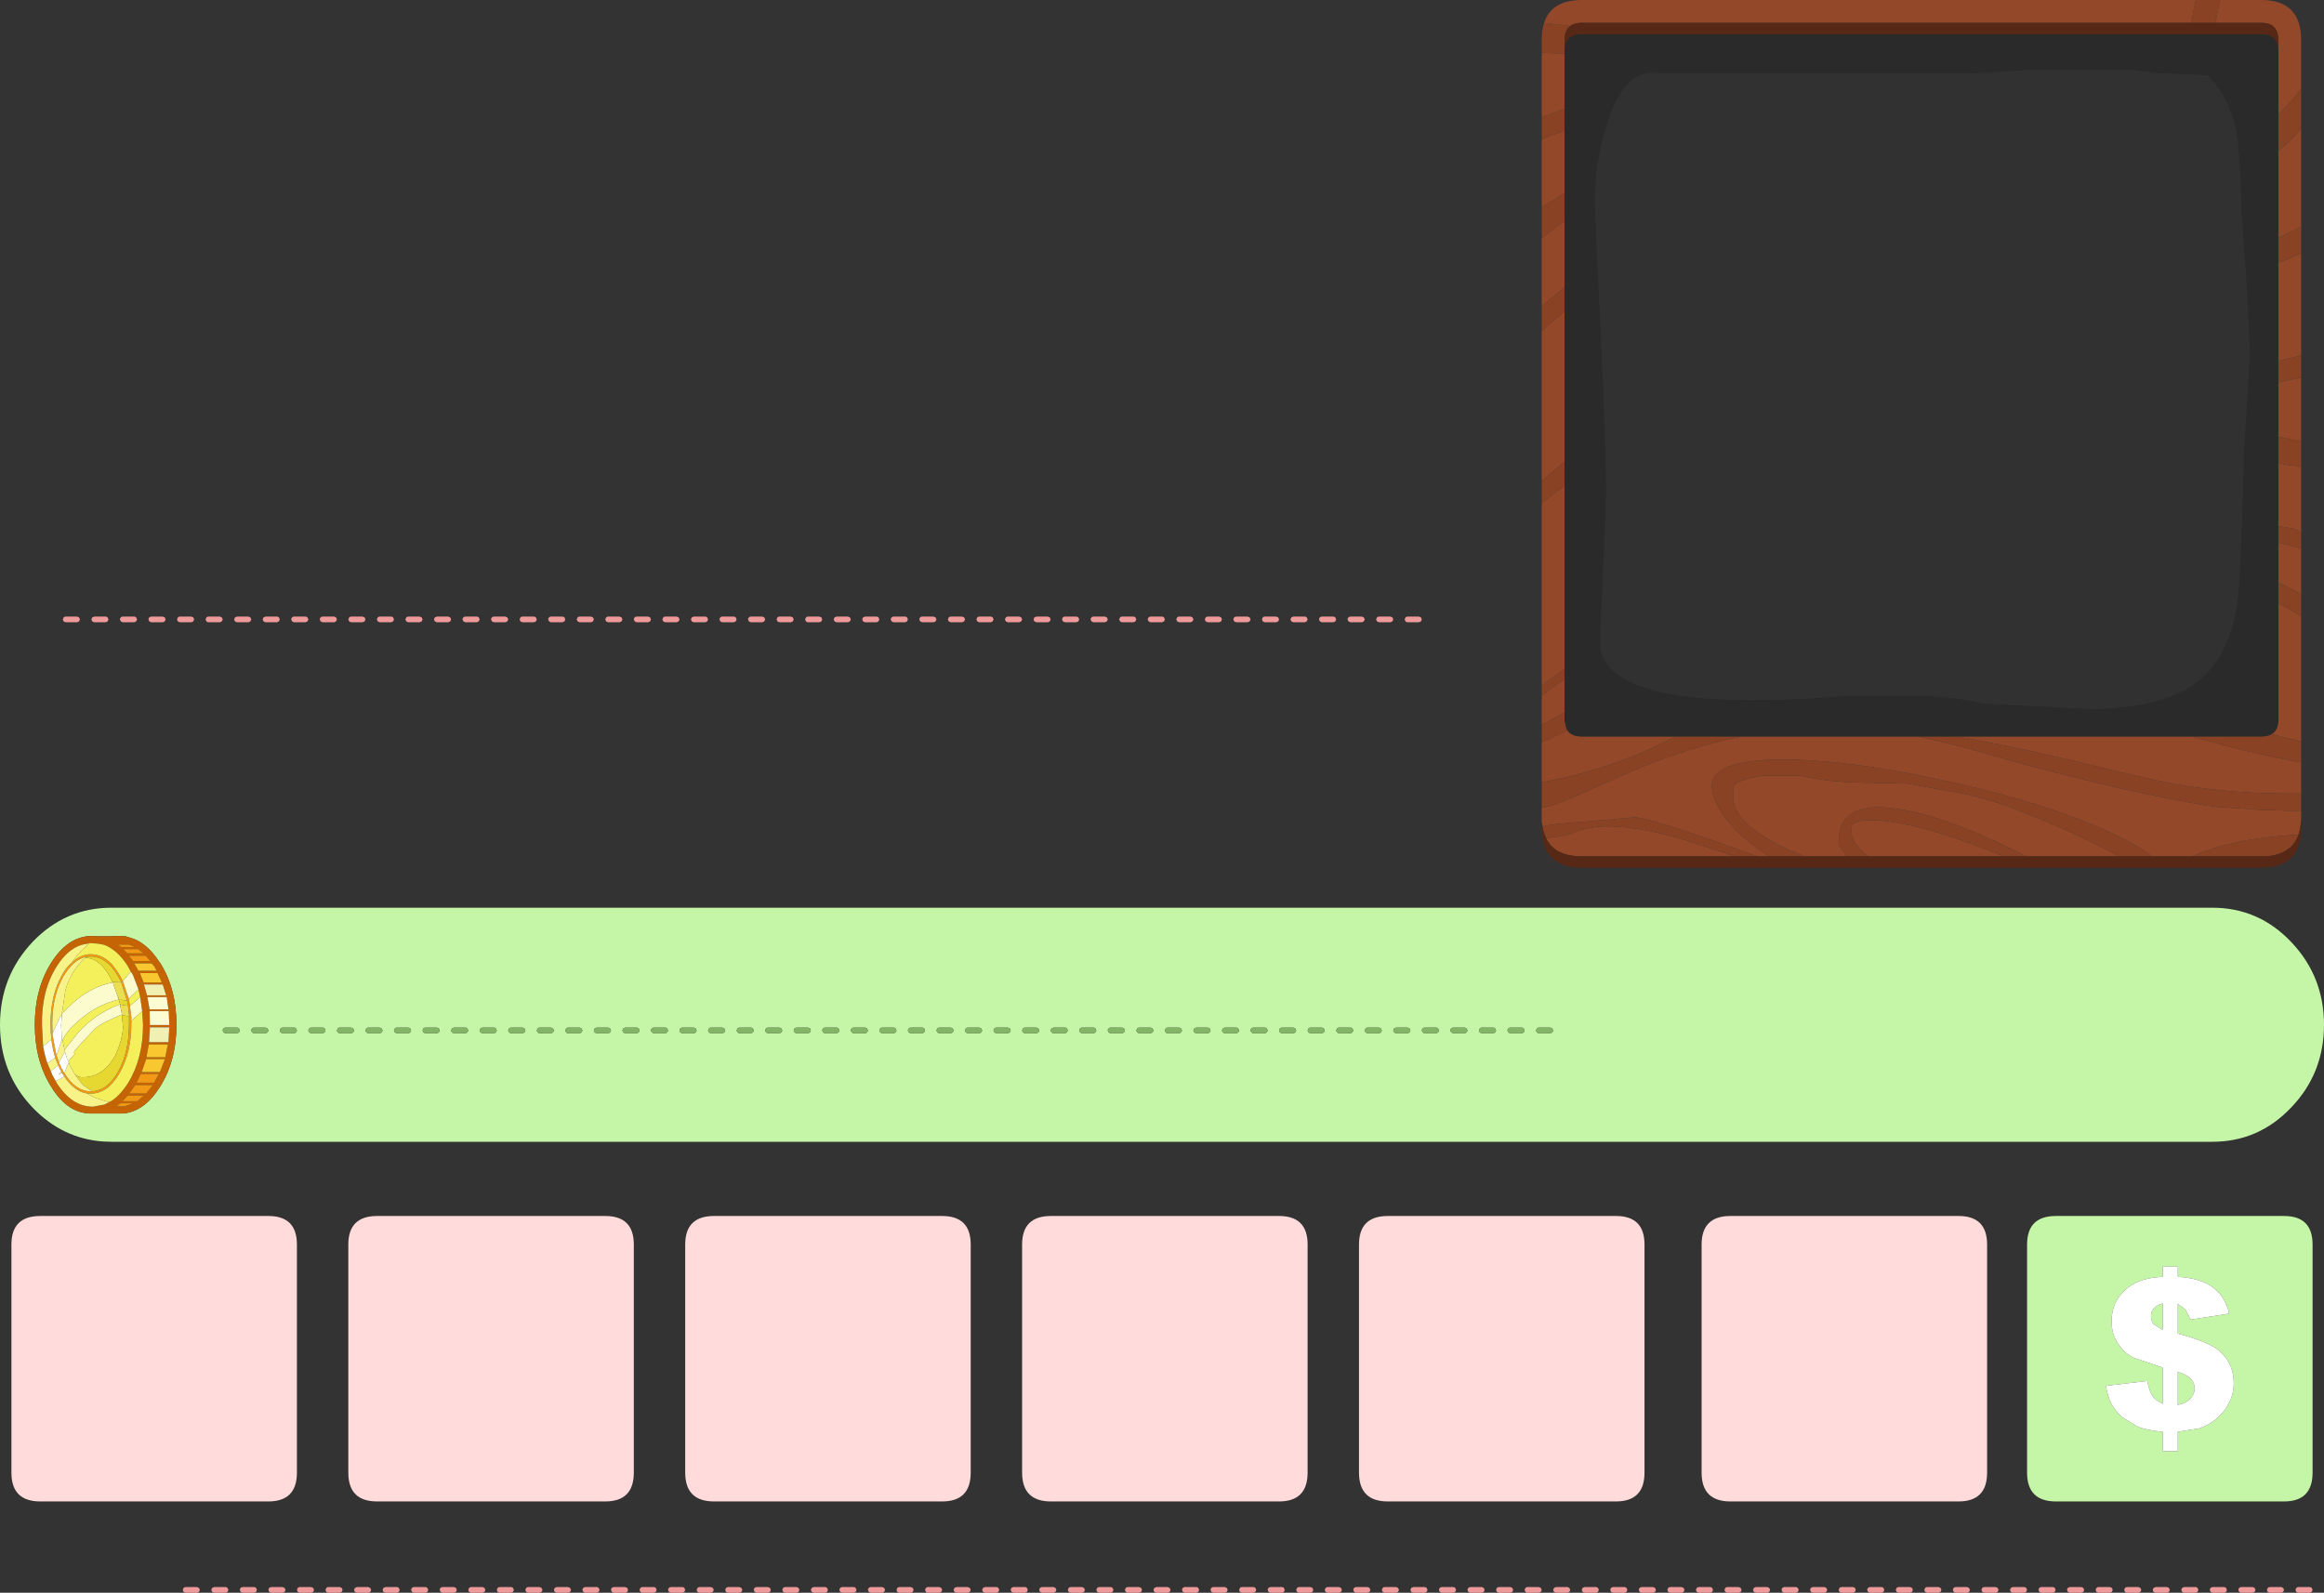 <?xml version="1.0" encoding="UTF-8" standalone="no"?>
<svg xmlns:ffdec="https://www.free-decompiler.com/flash" xmlns:xlink="http://www.w3.org/1999/xlink" ffdec:objectType="shape" height="279.0px" width="407.0px" xmlns="http://www.w3.org/2000/svg">
  <rect width="100%" height="100%" fill="#333333" stroke="none"/>
  <g transform="matrix(1.0, 0.0, 0.0, 1.0, -10.0, -35.15)">
    <path d="M29.5 194.15 L397.45 194.15 Q405.55 194.15 411.25 200.15 417.0 206.2 417.0 214.65 417.0 223.15 411.25 229.15 405.55 235.15 397.45 235.15 L29.5 235.15 28.05 235.1 Q20.95 234.6 15.7 229.15 10.0 223.15 10.0 214.65 10.0 206.2 15.7 200.15 21.45 194.15 29.5 194.15 M370.05 248.15 L410.0 248.15 Q415.0 248.15 415.0 253.15 L415.0 293.1 Q415.0 298.15 410.0 298.15 L370.05 298.15 Q365.0 298.15 365.0 293.1 L365.0 253.15 Q365.0 248.15 370.05 248.15 M391.4 281.25 L391.4 275.45 Q393.15 276.05 393.75 276.75 394.35 277.5 394.35 278.35 394.35 279.3 393.65 280.1 392.95 280.9 391.4 281.25 M388.75 263.45 L388.75 268.1 387.15 267.1 Q386.7 266.5 386.7 265.7 386.7 264.95 387.15 264.4 387.6 263.8 388.75 263.45 M400.4 265.25 Q399.75 262.35 397.6 260.7 395.45 259.05 391.4 258.8 L391.4 257.0 388.75 257.0 388.75 258.8 Q384.3 259.0 382.1 261.2 379.8 263.35 379.8 266.55 379.8 268.9 380.95 270.55 382.05 272.2 383.6 272.95 L388.75 274.7 388.75 281.05 Q387.5 280.45 386.95 279.65 386.4 278.85 386.05 277.05 L378.8 277.9 Q379.1 279.7 379.75 281.0 380.4 282.25 381.6 283.35 L384.45 285.1 Q386.1 285.7 388.75 285.95 L388.75 289.35 391.4 289.35 391.4 285.95 395.15 285.35 Q396.7 284.85 398.05 283.75 399.45 282.65 400.3 281.0 401.2 279.4 401.2 277.4 401.2 274.05 398.75 271.85 396.9 270.2 391.4 268.75 L391.4 263.55 392.75 264.55 393.65 266.3 400.4 265.25 M146.5 215.15 L144.5 215.15 Q144.3 215.15 144.15 215.3 L144.0 215.65 144.15 216.0 144.5 216.15 146.5 216.15 146.85 216.0 147.0 215.65 146.85 215.3 146.5 215.15 M151.5 215.15 L149.5 215.15 149.15 215.3 149.0 215.65 149.15 216.0 149.5 216.15 151.5 216.15 151.85 216.0 152.0 215.65 151.85 215.3 151.5 215.15 M141.5 215.15 L139.5 215.15 Q139.3 215.15 139.15 215.3 L139.0 215.65 139.15 216.0 139.5 216.15 141.5 216.15 141.85 216.0 142.0 215.65 141.85 215.3 Q141.7 215.15 141.5 215.15 M161.5 215.15 L159.5 215.15 Q159.3 215.15 159.15 215.3 159.0 215.45 159.0 215.65 L159.15 216.0 159.5 216.15 161.5 216.15 161.85 216.0 162.0 215.65 161.85 215.3 161.5 215.15 M156.5 215.15 L154.5 215.15 Q154.3 215.15 154.15 215.3 154.0 215.45 154.0 215.65 L154.15 216.0 154.5 216.15 156.5 216.15 156.85 216.0 157.0 215.65 156.85 215.3 Q156.7 215.15 156.5 215.15 M131.5 215.15 L129.5 215.15 Q129.3 215.15 129.15 215.3 129.0 215.45 129.0 215.65 L129.15 216.0 129.5 216.15 131.5 216.15 131.85 216.0 132.0 215.65 131.85 215.3 131.5 215.15 M126.5 215.15 L124.5 215.15 Q124.3 215.15 124.15 215.3 124.0 215.45 124.0 215.65 L124.15 216.0 124.5 216.15 126.5 216.15 126.85 216.0 127.0 215.65 126.85 215.3 Q126.7 215.15 126.5 215.15 M121.5 215.15 L119.5 215.15 119.15 215.3 119.0 215.65 119.15 216.0 119.5 216.15 121.5 216.15 121.85 216.0 122.0 215.65 121.85 215.3 Q121.7 215.15 121.5 215.15 M136.5 215.15 L134.5 215.15 Q134.3 215.15 134.15 215.3 L134.0 215.65 134.15 216.0 134.5 216.15 136.5 216.15 136.85 216.0 137.0 215.65 136.85 215.3 136.5 215.15 M111.5 215.15 L109.5 215.15 Q109.3 215.15 109.15 215.3 L109.0 215.65 109.15 216.0 Q109.3 216.15 109.5 216.15 L111.5 216.15 111.85 216.0 112.0 215.65 111.85 215.3 111.5 215.15 M106.5 215.15 L104.5 215.15 Q104.3 215.15 104.15 215.3 L104.0 215.65 104.15 216.0 104.5 216.15 106.5 216.15 106.85 216.0 107.0 215.65 106.85 215.3 106.5 215.15 M101.5 215.15 L99.5 215.15 Q99.3 215.15 99.15 215.3 99.0 215.45 99.0 215.65 L99.15 216.0 99.5 216.15 101.5 216.15 101.85 216.0 102.0 215.65 101.85 215.3 101.5 215.15 M116.5 215.15 L114.5 215.15 114.15 215.3 114.0 215.65 114.15 216.0 114.5 216.15 116.5 216.15 116.85 216.0 117.0 215.65 116.85 215.3 116.5 215.15 M91.5 215.15 L89.5 215.15 89.15 215.3 89.0 215.65 89.15 216.0 89.5 216.15 91.5 216.15 91.85 216.0 92.0 215.65 91.85 215.3 Q91.7 215.15 91.5 215.15 M86.5 215.15 L84.5 215.15 Q84.3 215.15 84.15 215.3 L84.0 215.65 84.15 216.0 84.5 216.15 86.5 216.15 86.85 216.0 87.0 215.65 86.85 215.3 86.5 215.15 M81.5 215.15 L79.5 215.15 Q79.3 215.15 79.15 215.3 79.0 215.45 79.0 215.65 L79.15 216.0 79.5 216.15 81.5 216.15 81.85 216.0 82.0 215.65 81.85 215.3 81.5 215.15 M96.5 215.15 L94.5 215.15 Q94.3 215.15 94.15 215.3 94.0 215.45 94.0 215.65 L94.15 216.0 94.5 216.15 96.5 216.15 96.85 216.0 97.0 215.65 96.85 215.3 Q96.7 215.15 96.5 215.15 M71.5 215.15 L69.5 215.15 Q69.3 215.15 69.15 215.3 L69.0 215.65 69.15 216.0 69.5 216.15 71.5 216.15 71.85 216.0 72.0 215.65 71.85 215.3 71.5 215.15 M66.5 215.15 L64.5 215.15 Q64.3 215.15 64.15 215.3 64.0 215.45 64.0 215.65 L64.15 216.0 64.5 216.15 66.5 216.15 66.85 216.0 67.0 215.65 66.85 215.3 Q66.7 215.15 66.5 215.15 M61.5 215.15 L59.5 215.15 Q59.3 215.15 59.15 215.3 L59.0 215.65 59.15 216.0 59.5 216.15 61.5 216.15 61.85 216.0 62.0 215.65 61.85 215.3 Q61.7 215.15 61.5 215.15 M76.5 215.15 L74.5 215.15 Q74.3 215.15 74.15 215.3 L74.0 215.65 74.15 216.0 74.5 216.15 76.5 216.15 76.85 216.0 77.0 215.65 76.85 215.3 76.5 215.15 M51.5 215.15 L49.5 215.15 Q49.3 215.15 49.15 215.3 49.0 215.45 49.0 215.65 L49.15 216.0 49.5 216.15 51.5 216.15 51.85 216.0 52.0 215.65 51.85 215.3 Q51.7 215.15 51.5 215.15 M56.5 215.15 L54.5 215.15 Q54.3 215.15 54.15 215.3 54.0 215.45 54.0 215.65 L54.15 216.0 54.5 216.15 56.5 216.15 56.85 216.0 57.0 215.65 56.85 215.3 56.5 215.15 M38.0 203.8 Q35.6 200.0 32.4 199.3 L32.0 199.15 31.85 199.15 30.8 199.1 29.7 199.15 26.9 199.15 26.15 199.1 25.95 199.1 25.9 199.1 Q21.85 199.25 19.0 203.75 16.1 208.3 16.1 214.65 16.1 221.0 19.0 225.55 21.9 230.3 26.15 230.2 L30.95 230.2 31.55 230.2 Q35.3 229.85 38.0 225.55 40.9 221.0 40.9 214.65 40.9 208.3 38.0 203.75 L38.0 203.8 M271.5 215.15 L269.5 215.15 Q269.3 215.15 269.15 215.3 L269.0 215.65 269.15 216.0 269.5 216.15 271.5 216.15 271.85 216.0 272.0 215.65 271.85 215.3 Q271.7 215.15 271.5 215.15 M266.5 215.15 L264.5 215.15 Q264.3 215.15 264.15 215.3 264.0 215.45 264.0 215.65 L264.15 216.0 264.5 216.15 266.5 216.15 266.85 216.0 267.0 215.65 266.85 215.3 266.5 215.15 M281.5 215.15 L279.5 215.15 Q279.3 215.15 279.15 215.3 L279.0 215.65 279.15 216.0 279.5 216.15 281.5 216.15 281.85 216.0 282.0 215.65 281.85 215.3 281.5 215.15 M276.5 215.15 L274.5 215.15 Q274.3 215.15 274.15 215.3 274.0 215.45 274.0 215.65 L274.15 216.0 274.5 216.15 276.5 216.15 276.85 216.0 277.0 215.65 276.85 215.3 Q276.7 215.15 276.5 215.15 M251.5 215.15 L249.5 215.15 Q249.3 215.15 249.15 215.3 L249.0 215.65 249.15 216.0 249.5 216.15 251.5 216.15 251.85 216.0 252.0 215.65 251.85 215.3 251.5 215.15 M246.5 215.15 L244.5 215.15 Q244.3 215.15 244.15 215.3 L244.0 215.65 244.15 216.0 244.5 216.15 246.5 216.15 246.85 216.0 247.0 215.65 246.85 215.3 Q246.7 215.15 246.5 215.15 M261.5 215.15 L259.5 215.15 Q259.3 215.15 259.15 215.3 259.0 215.45 259.0 215.65 L259.15 216.0 259.5 216.15 261.5 216.15 261.85 216.0 262.0 215.65 261.85 215.3 Q261.7 215.15 261.5 215.15 M256.5 215.15 L254.5 215.15 254.15 215.3 254.0 215.65 254.15 216.0 254.5 216.15 256.5 216.15 256.85 216.0 257.0 215.65 256.85 215.3 256.5 215.15 M231.5 215.15 L229.5 215.15 Q229.3 215.15 229.15 215.3 229.0 215.45 229.0 215.65 L229.15 216.0 229.5 216.15 231.5 216.15 231.85 216.0 232.0 215.65 231.85 215.3 Q231.7 215.15 231.5 215.15 M226.5 215.15 L224.5 215.15 224.15 215.3 224.0 215.65 224.15 216.0 224.5 216.15 226.5 216.15 226.85 216.0 227.0 215.65 226.85 215.3 Q226.7 215.15 226.5 215.15 M241.5 215.15 L239.5 215.15 Q239.3 215.15 239.15 215.3 L239.0 215.65 239.15 216.0 239.5 216.15 241.5 216.15 241.85 216.0 242.0 215.65 241.85 215.3 241.5 215.15 M236.5 215.15 L234.5 215.15 Q234.3 215.15 234.15 215.3 234.0 215.45 234.0 215.65 L234.15 216.0 234.5 216.15 236.5 216.15 236.85 216.0 237.0 215.65 236.85 215.3 236.5 215.15 M211.5 215.15 L209.5 215.15 Q209.3 215.15 209.15 215.3 L209.0 215.65 209.15 216.0 209.5 216.15 211.5 216.15 211.85 216.0 212.0 215.65 211.85 215.3 211.5 215.15 M206.5 215.15 L204.5 215.15 Q204.3 215.15 204.15 215.3 204.0 215.45 204.0 215.65 L204.15 216.0 204.5 216.15 206.5 216.15 206.85 216.0 207.0 215.65 206.85 215.3 206.5 215.15 M221.5 215.15 L219.5 215.15 219.15 215.3 219.0 215.65 219.15 216.0 219.5 216.15 221.5 216.15 221.85 216.0 222.0 215.65 221.85 215.3 221.5 215.15 M216.5 215.15 L214.5 215.15 Q214.3 215.15 214.15 215.3 L214.0 215.65 214.15 216.0 Q214.3 216.15 214.5 216.15 L216.5 216.15 216.85 216.0 217.0 215.65 216.85 215.3 216.5 215.15 M191.5 215.15 L189.5 215.15 Q189.3 215.15 189.15 215.3 L189.0 215.65 189.15 216.0 189.5 216.15 191.5 216.15 191.85 216.0 192.0 215.65 191.85 215.3 191.5 215.15 M186.5 215.15 L184.5 215.15 Q184.3 215.15 184.15 215.3 184.0 215.45 184.0 215.65 L184.15 216.0 184.5 216.15 186.5 216.15 186.85 216.0 187.0 215.65 186.85 215.3 186.5 215.15 M201.5 215.15 L199.5 215.15 Q199.3 215.15 199.15 215.3 199.0 215.45 199.0 215.65 L199.15 216.0 199.5 216.15 201.5 216.15 201.85 216.0 202.0 215.65 201.85 215.3 Q201.7 215.15 201.5 215.15 M196.5 215.15 L194.5 215.15 194.15 215.3 194.0 215.65 194.15 216.0 194.5 216.15 196.5 216.15 196.85 216.0 197.0 215.65 196.85 215.3 Q196.7 215.15 196.5 215.15 M171.5 215.15 L169.5 215.15 Q169.3 215.15 169.15 215.3 169.0 215.45 169.0 215.65 L169.15 216.0 169.5 216.15 171.5 216.15 171.85 216.0 172.0 215.65 171.85 215.3 Q171.7 215.15 171.5 215.15 M166.5 215.15 L164.5 215.15 Q164.3 215.15 164.15 215.3 L164.0 215.65 164.15 216.0 164.5 216.15 166.5 216.15 166.85 216.0 167.0 215.65 166.85 215.3 Q166.7 215.15 166.5 215.15 M181.5 215.15 L179.5 215.15 Q179.3 215.15 179.15 215.3 L179.0 215.65 179.15 216.0 179.5 216.15 181.5 216.15 181.85 216.0 182.0 215.65 181.85 215.3 181.5 215.15 M176.5 215.15 L174.5 215.15 Q174.3 215.15 174.15 215.3 L174.0 215.65 174.15 216.0 174.5 216.15 176.5 216.15 176.85 216.0 177.0 215.65 176.85 215.3 176.5 215.15" fill="#c5f6a8" fill-rule="evenodd" stroke="none"/>
    <path d="M409.5 313.15 L409.85 313.3 410.0 313.65 409.85 314.0 409.5 314.15 407.5 314.15 407.15 314.0 407.0 313.65 407.15 313.3 Q407.3 313.15 407.5 313.15 L409.5 313.15 M414.5 313.15 Q414.7 313.15 414.85 313.3 L415.0 313.65 414.85 314.0 414.5 314.15 412.5 314.15 412.15 314.0 412.0 313.65 412.15 313.3 Q412.3 313.15 412.5 313.15 L414.5 313.15 M339.5 313.15 Q339.7 313.15 339.85 313.3 L340.0 313.65 339.85 314.0 339.5 314.15 337.5 314.15 337.15 314.0 337.0 313.65 Q337.0 313.45 337.15 313.3 337.3 313.15 337.5 313.15 L339.5 313.15 M324.5 313.15 Q324.7 313.15 324.85 313.3 L325.0 313.65 324.85 314.0 324.5 314.15 322.5 314.15 322.15 314.0 322.0 313.65 Q322.0 313.45 322.15 313.3 322.3 313.15 322.5 313.15 L324.5 313.15 M334.5 313.15 Q334.7 313.15 334.85 313.3 L335.0 313.65 334.85 314.0 334.5 314.15 332.5 314.15 332.15 314.0 332.0 313.65 332.15 313.3 Q332.3 313.15 332.5 313.15 L334.5 313.15 M329.5 313.15 L329.85 313.3 330.0 313.65 329.85 314.0 329.5 314.15 327.5 314.15 327.15 314.0 327.0 313.65 Q327.0 313.45 327.15 313.3 327.3 313.15 327.5 313.15 L329.5 313.15 M359.5 313.15 L359.85 313.3 360.0 313.65 359.85 314.0 359.5 314.15 357.5 314.15 357.15 314.0 357.0 313.65 357.15 313.3 Q357.3 313.15 357.5 313.15 L359.5 313.15 M344.5 313.15 L344.85 313.3 345.0 313.65 344.85 314.0 344.5 314.15 342.5 314.15 342.15 314.0 342.0 313.65 342.15 313.3 Q342.3 313.15 342.5 313.15 L344.5 313.15 M354.5 313.15 L354.85 313.3 355.0 313.65 354.85 314.0 354.5 314.15 352.5 314.15 352.15 314.0 352.0 313.65 Q352.0 313.45 352.15 313.3 352.3 313.15 352.5 313.15 L354.5 313.15 M349.5 313.15 L349.85 313.3 350.0 313.65 349.85 314.0 349.5 314.15 347.5 314.15 347.15 314.0 347.0 313.65 347.15 313.3 Q347.3 313.15 347.5 313.15 L349.5 313.15 M379.5 313.15 L379.85 313.3 380.0 313.65 379.85 314.0 379.5 314.15 377.5 314.15 377.15 314.0 377.0 313.65 377.15 313.3 Q377.3 313.15 377.5 313.15 L379.5 313.15 M364.5 313.15 Q364.7 313.15 364.85 313.3 L365.0 313.65 364.85 314.0 364.5 314.15 362.5 314.15 362.15 314.0 362.0 313.65 362.15 313.3 362.5 313.15 364.5 313.15 M374.5 313.15 L374.85 313.3 375.0 313.65 374.85 314.0 374.5 314.15 372.5 314.15 372.15 314.0 372.0 313.65 Q372.0 313.45 372.15 313.3 372.3 313.15 372.5 313.15 L374.5 313.15 M369.5 313.15 Q369.7 313.15 369.85 313.3 L370.0 313.65 369.85 314.0 369.5 314.15 367.5 314.15 367.15 314.0 367.0 313.65 Q367.0 313.45 367.15 313.3 367.3 313.15 367.5 313.15 L369.5 313.15 M399.5 313.15 Q399.7 313.15 399.85 313.3 L400.0 313.65 399.85 314.0 399.5 314.15 397.5 314.15 397.15 314.0 397.0 313.65 Q397.0 313.45 397.15 313.3 397.3 313.15 397.5 313.15 L399.5 313.15 M404.5 313.15 L404.85 313.3 405.0 313.65 404.85 314.0 404.5 314.15 402.5 314.15 402.15 314.0 402.0 313.65 Q402.0 313.45 402.15 313.3 402.3 313.15 402.5 313.15 L404.5 313.15 M384.5 313.15 L384.85 313.3 385.0 313.65 384.85 314.0 384.5 314.15 382.5 314.15 Q382.3 314.15 382.15 314.0 L382.0 313.65 382.15 313.3 Q382.3 313.15 382.5 313.15 L384.5 313.15 M394.5 313.15 Q394.7 313.15 394.85 313.3 L395.0 313.65 394.85 314.0 394.5 314.15 392.5 314.15 392.15 314.0 392.0 313.65 392.15 313.3 392.5 313.15 394.5 313.15 M389.5 313.15 L389.85 313.3 390.0 313.65 389.85 314.0 389.5 314.15 387.5 314.15 387.15 314.0 387.0 313.65 387.15 313.3 387.5 313.15 389.5 313.15 M198.5 143.15 Q198.7 143.15 198.85 143.3 L199.0 143.65 198.85 144.0 198.5 144.15 196.5 144.15 196.15 144.0 196.0 143.65 Q196.0 143.45 196.15 143.3 196.3 143.15 196.5 143.15 L198.5 143.15 M193.5 143.15 L193.85 143.3 194.0 143.65 193.85 144.0 193.5 144.15 191.5 144.15 191.15 144.0 191.0 143.65 191.15 143.3 191.5 143.15 193.5 143.15 M188.5 143.15 L188.85 143.3 189.0 143.65 188.85 144.0 188.5 144.15 186.5 144.15 186.15 144.0 186.0 143.65 186.15 143.3 Q186.3 143.15 186.5 143.15 L188.5 143.15 M183.5 143.15 Q183.7 143.15 183.85 143.3 L184.0 143.65 183.85 144.0 183.5 144.15 181.5 144.15 181.15 144.0 181.0 143.65 181.15 143.3 Q181.3 143.15 181.5 143.15 L183.5 143.15 M178.5 143.15 L178.85 143.3 179.0 143.65 178.85 144.0 178.5 144.15 176.5 144.15 176.15 144.0 176.0 143.65 176.15 143.3 Q176.3 143.15 176.5 143.15 L178.5 143.15 M173.5 143.15 L173.85 143.3 174.0 143.65 173.85 144.0 173.5 144.15 171.5 144.15 171.15 144.0 171.0 143.65 Q171.0 143.45 171.15 143.3 171.3 143.15 171.5 143.15 L173.5 143.15 M163.5 143.15 Q163.7 143.15 163.85 143.3 L164.0 143.65 163.85 144.0 163.5 144.15 161.5 144.15 161.15 144.0 161.0 143.65 161.15 143.3 161.5 143.15 163.5 143.15 M168.5 143.15 Q168.7 143.15 168.85 143.3 L169.0 143.65 168.85 144.0 168.5 144.15 166.5 144.15 166.15 144.0 166.0 143.65 Q166.0 143.45 166.15 143.3 166.3 143.15 166.5 143.15 L168.5 143.15 M243.5 143.15 Q243.7 143.15 243.85 143.3 L244.0 143.65 243.85 144.0 243.5 144.15 241.5 144.15 241.15 144.0 241.0 143.65 Q241.0 143.45 241.15 143.3 241.3 143.15 241.5 143.15 L243.5 143.15 M238.5 143.15 Q238.7 143.15 238.85 143.3 L239.0 143.65 238.85 144.0 238.5 144.15 236.5 144.15 236.15 144.0 236.0 143.65 236.15 143.3 236.5 143.15 238.5 143.15 M233.5 143.15 L233.85 143.3 234.0 143.65 233.85 144.0 233.5 144.15 231.5 144.15 231.15 144.0 231.0 143.65 231.15 143.3 Q231.3 143.15 231.5 143.15 L233.5 143.15 M228.5 143.15 L228.85 143.3 229.0 143.65 228.85 144.0 228.5 144.15 226.5 144.15 226.15 144.0 226.0 143.65 Q226.0 143.45 226.15 143.3 226.3 143.15 226.5 143.15 L228.5 143.15 M223.5 143.15 L223.85 143.3 224.0 143.65 223.85 144.0 223.5 144.15 221.5 144.15 221.15 144.0 221.0 143.65 221.15 143.3 Q221.3 143.15 221.5 143.15 L223.5 143.15 M218.5 143.15 L218.85 143.3 219.0 143.65 218.85 144.0 218.5 144.15 216.5 144.15 216.15 144.0 216.0 143.65 216.15 143.3 Q216.3 143.15 216.5 143.15 L218.5 143.15 M213.5 143.15 Q213.7 143.15 213.85 143.3 L214.0 143.65 213.85 144.0 213.5 144.15 211.5 144.15 211.15 144.0 211.0 143.65 Q211.0 143.45 211.15 143.3 211.3 143.15 211.5 143.15 L213.5 143.15 M203.5 143.15 L203.85 143.3 204.0 143.65 203.85 144.0 203.5 144.15 201.5 144.15 201.15 144.0 201.0 143.65 Q201.0 143.45 201.15 143.3 201.3 143.15 201.5 143.15 L203.5 143.15 M208.5 143.15 Q208.7 143.15 208.85 143.3 L209.0 143.65 208.85 144.0 208.5 144.15 206.5 144.15 206.15 144.0 206.0 143.65 206.15 143.3 Q206.3 143.15 206.5 143.15 L208.5 143.15 M258.5 143.15 L258.85 143.3 259.0 143.65 258.85 144.0 258.5 144.15 256.5 144.15 Q256.3 144.15 256.15 144.0 L256.0 143.65 256.15 143.3 Q256.3 143.15 256.5 143.15 L258.5 143.15 M253.5 143.15 L253.85 143.3 254.0 143.65 253.85 144.0 253.5 144.15 251.5 144.15 251.15 144.0 251.0 143.65 251.15 143.3 Q251.3 143.15 251.5 143.15 L253.5 143.15 M248.5 143.15 L248.85 143.3 249.0 143.65 248.85 144.0 248.5 144.15 246.5 144.15 246.15 144.0 246.0 143.65 Q246.0 143.45 246.15 143.3 246.3 143.15 246.5 143.15 L248.5 143.15 M118.5 143.15 L118.85 143.3 119.0 143.65 118.85 144.0 118.5 144.15 116.5 144.15 116.15 144.0 116.0 143.65 116.15 143.3 Q116.3 143.15 116.5 143.15 L118.5 143.15 M113.5 143.15 L113.85 143.3 114.0 143.65 113.85 144.0 113.5 144.15 111.5 144.15 111.15 144.0 111.0 143.65 111.15 143.3 Q111.3 143.15 111.5 143.15 L113.5 143.15 M108.5 143.15 Q108.7 143.15 108.85 143.3 L109.0 143.65 108.85 144.0 108.5 144.15 106.5 144.15 106.15 144.0 106.0 143.65 Q106.0 143.45 106.15 143.3 106.3 143.15 106.5 143.15 L108.5 143.15 M103.5 143.15 Q103.7 143.15 103.85 143.3 L104.0 143.65 103.85 144.0 103.5 144.15 101.5 144.15 101.15 144.0 101.0 143.65 101.15 143.3 Q101.3 143.15 101.5 143.15 L103.5 143.15 M93.5 143.15 Q93.7 143.15 93.85 143.3 L94.0 143.65 93.85 144.0 93.5 144.15 91.5 144.15 91.15 144.0 91.0 143.65 Q91.0 143.45 91.15 143.3 91.3 143.15 91.5 143.15 L93.5 143.15 M98.5 143.15 L98.85 143.3 99.0 143.65 98.85 144.0 98.5 144.15 96.5 144.15 96.15 144.0 96.0 143.65 Q96.0 143.45 96.15 143.3 96.3 143.15 96.5 143.15 L98.5 143.15 M88.5 143.15 L88.85 143.3 89.0 143.65 88.85 144.0 88.5 144.15 86.5 144.15 86.15 144.0 86.0 143.65 86.15 143.3 86.5 143.15 88.5 143.15 M83.5 143.15 L83.85 143.3 84.0 143.65 83.85 144.0 83.5 144.15 81.5 144.15 81.15 144.0 81.0 143.65 81.15 143.3 Q81.3 143.15 81.5 143.15 L83.5 143.15 M158.5 143.15 L158.85 143.3 159.0 143.65 158.85 144.0 158.5 144.15 156.5 144.15 156.15 144.0 156.0 143.65 156.15 143.3 156.5 143.15 158.5 143.15 M153.5 143.15 L153.85 143.3 154.0 143.65 153.85 144.0 153.5 144.15 151.5 144.15 Q151.3 144.15 151.15 144.0 L151.0 143.65 151.15 143.3 Q151.3 143.15 151.5 143.15 L153.5 143.15 M148.5 143.15 L148.85 143.3 149.0 143.65 148.85 144.0 148.5 144.15 146.5 144.15 146.15 144.0 146.0 143.65 146.15 143.3 Q146.3 143.15 146.5 143.15 L148.5 143.15 M143.5 143.15 L143.85 143.3 144.0 143.65 143.85 144.0 143.5 144.15 141.5 144.15 141.15 144.0 141.0 143.65 Q141.0 143.45 141.15 143.3 141.3 143.15 141.5 143.15 L143.5 143.15 M138.5 143.15 Q138.7 143.15 138.85 143.3 L139.0 143.65 138.85 144.0 138.5 144.15 136.5 144.15 136.15 144.0 136.0 143.65 Q136.0 143.45 136.15 143.3 136.3 143.15 136.5 143.15 L138.5 143.15 M133.5 143.15 Q133.7 143.15 133.85 143.3 L134.0 143.65 133.85 144.0 133.5 144.15 131.5 144.15 131.15 144.0 131.0 143.65 131.15 143.3 131.5 143.15 133.5 143.15 M123.5 143.15 L123.85 143.3 124.0 143.65 123.85 144.0 123.5 144.15 121.5 144.15 121.15 144.0 121.0 143.65 Q121.0 143.45 121.15 143.3 121.3 143.15 121.5 143.15 L123.5 143.15 M128.5 143.15 L128.85 143.3 129.0 143.65 128.85 144.0 128.5 144.15 126.5 144.15 126.15 144.0 126.0 143.65 126.15 143.3 Q126.3 143.15 126.5 143.15 L128.5 143.15 M38.5 143.15 L38.85 143.3 39.0 143.65 38.85 144.0 38.5 144.15 36.5 144.15 36.15 144.0 36.0 143.65 Q36.0 143.45 36.15 143.3 36.3 143.15 36.5 143.15 L38.5 143.15 M33.5 143.15 Q33.7 143.15 33.85 143.3 L34.0 143.65 33.85 144.0 33.5 144.15 31.5 144.15 31.15 144.0 31.0 143.65 Q31.0 143.45 31.15 143.3 31.3 143.15 31.5 143.15 L33.5 143.15 M28.5 143.15 Q28.7 143.15 28.85 143.3 L29.0 143.65 28.85 144.0 28.5 144.15 26.5 144.15 26.15 144.0 26.0 143.65 26.15 143.3 26.5 143.15 28.5 143.15 M23.5 143.15 L23.85 143.3 24.0 143.65 23.85 144.0 23.5 144.15 21.5 144.15 21.15 144.0 21.0 143.65 21.15 143.3 Q21.3 143.15 21.5 143.15 L23.5 143.15 M78.5 143.15 Q78.7 143.15 78.85 143.3 L79.0 143.65 78.85 144.0 78.5 144.15 76.5 144.15 76.15 144.0 76.0 143.65 76.15 143.3 Q76.3 143.15 76.5 143.15 L78.5 143.15 M73.5 143.15 L73.85 143.3 74.0 143.65 73.85 144.0 73.5 144.15 71.5 144.15 71.15 144.0 71.0 143.65 71.15 143.3 Q71.3 143.15 71.5 143.15 L73.5 143.15 M68.5 143.15 L68.85 143.3 69.0 143.65 68.85 144.0 68.5 144.15 66.5 144.15 66.15 144.0 66.0 143.65 Q66.0 143.45 66.15 143.3 66.3 143.15 66.5 143.15 L68.5 143.15 M63.5 143.15 Q63.7 143.15 63.85 143.3 L64.0 143.65 63.85 144.0 63.5 144.15 61.5 144.15 61.15 144.0 61.0 143.65 Q61.0 143.45 61.15 143.3 61.3 143.15 61.5 143.15 L63.5 143.15 M58.5 143.15 Q58.7 143.15 58.85 143.3 L59.0 143.65 58.85 144.0 58.5 144.15 56.5 144.15 56.15 144.0 56.0 143.65 56.15 143.3 56.5 143.15 58.5 143.15 M53.5 143.15 L53.85 143.3 54.0 143.65 53.85 144.0 53.5 144.15 51.5 144.15 51.15 144.0 51.0 143.65 51.15 143.3 51.5 143.15 53.5 143.15 M48.5 143.15 L48.85 143.3 49.0 143.65 48.85 144.0 48.5 144.15 46.5 144.15 Q46.3 144.15 46.15 144.0 L46.0 143.65 46.15 143.3 Q46.3 143.15 46.5 143.15 L48.5 143.15 M43.5 143.15 L43.85 143.3 44.0 143.65 43.85 144.0 43.5 144.15 41.5 144.15 41.15 144.0 41.0 143.65 41.15 143.3 Q41.3 143.15 41.5 143.15 L43.5 143.15 M94.5 313.15 L94.85 313.3 95.0 313.65 94.85 314.0 94.5 314.15 92.5 314.15 92.15 314.0 92.0 313.65 92.15 313.3 Q92.3 313.15 92.5 313.15 L94.5 313.15 M99.5 313.15 Q99.7 313.15 99.85 313.3 L100.0 313.65 99.85 314.0 99.5 314.15 97.5 314.15 97.15 314.0 97.0 313.65 97.15 313.3 Q97.3 313.15 97.5 313.15 L99.5 313.15 M84.5 313.15 Q84.7 313.15 84.85 313.3 L85.0 313.65 84.85 314.0 84.5 314.15 82.5 314.15 82.15 314.0 82.0 313.65 Q82.0 313.45 82.15 313.3 82.3 313.15 82.5 313.15 L84.5 313.15 M89.5 313.15 L89.85 313.3 90.0 313.65 89.85 314.0 89.5 314.15 87.5 314.15 87.15 314.0 87.0 313.65 Q87.0 313.45 87.15 313.3 87.3 313.15 87.5 313.15 L89.5 313.15 M114.5 313.15 Q114.7 313.15 114.85 313.3 L115.0 313.65 114.85 314.0 114.5 314.15 112.5 314.15 112.15 314.0 112.0 313.65 Q112.0 313.45 112.15 313.3 112.3 313.15 112.5 313.15 L114.5 313.15 M119.5 313.15 L119.85 313.3 120.0 313.65 119.85 314.0 119.5 314.15 117.5 314.15 117.15 314.0 117.0 313.65 Q117.0 313.45 117.15 313.3 117.3 313.15 117.5 313.15 L119.5 313.15 M104.5 313.15 L104.85 313.3 105.0 313.65 104.85 314.0 104.5 314.15 102.5 314.15 102.15 314.0 102.0 313.65 102.15 313.3 Q102.3 313.15 102.5 313.15 L104.5 313.15 M109.5 313.15 L109.85 313.3 110.0 313.65 109.85 314.0 109.5 314.15 107.5 314.15 107.15 314.0 107.0 313.65 107.15 313.3 107.5 313.15 109.5 313.15 M134.5 313.15 L134.85 313.3 135.0 313.65 134.85 314.0 134.5 314.15 132.5 314.15 132.15 314.0 132.0 313.65 132.15 313.3 Q132.3 313.15 132.5 313.15 L134.5 313.15 M139.5 313.15 L139.85 313.3 140.0 313.65 139.85 314.0 139.5 314.15 137.5 314.15 137.15 314.0 137.0 313.65 137.15 313.3 Q137.3 313.15 137.5 313.15 L139.5 313.15 M124.5 313.15 Q124.7 313.15 124.85 313.3 L125.0 313.65 124.85 314.0 124.5 314.15 122.5 314.15 122.15 314.0 122.0 313.65 122.15 313.3 Q122.3 313.15 122.5 313.15 L124.5 313.15 M129.5 313.15 Q129.7 313.15 129.85 313.3 L130.0 313.65 129.85 314.0 129.5 314.15 127.5 314.15 127.15 314.0 127.0 313.65 Q127.0 313.45 127.15 313.3 127.3 313.15 127.5 313.15 L129.5 313.15 M154.5 313.15 Q154.7 313.15 154.85 313.3 L155.0 313.65 154.85 314.0 154.5 314.15 152.5 314.15 152.15 314.0 152.0 313.65 152.15 313.3 152.5 313.15 154.5 313.15 M159.5 313.15 Q159.7 313.15 159.85 313.3 L160.0 313.65 159.85 314.0 159.5 314.15 157.5 314.15 157.15 314.0 157.0 313.65 Q157.0 313.45 157.15 313.3 157.3 313.15 157.5 313.15 L159.5 313.15 M144.5 313.15 L144.85 313.3 145.0 313.65 144.85 314.0 144.5 314.15 142.5 314.15 142.15 314.0 142.0 313.65 Q142.0 313.45 142.15 313.3 142.3 313.15 142.5 313.15 L144.5 313.15 M149.5 313.15 L149.85 313.3 150.0 313.65 149.85 314.0 149.5 314.15 147.5 314.15 147.15 314.0 147.0 313.65 147.15 313.3 Q147.3 313.15 147.5 313.15 L149.5 313.15 M54.5 313.15 Q54.7 313.15 54.85 313.3 L55.0 313.65 54.85 314.0 54.5 314.15 52.5 314.15 52.15 314.0 52.0 313.65 Q52.0 313.45 52.15 313.3 52.3 313.15 52.5 313.15 L54.5 313.15 M59.5 313.15 L59.85 313.3 60.0 313.65 59.85 314.0 59.5 314.15 57.5 314.15 57.15 314.0 57.0 313.65 Q57.0 313.45 57.15 313.3 57.3 313.15 57.5 313.15 L59.5 313.15 M44.5 313.15 L44.85 313.3 45.0 313.65 44.85 314.0 44.5 314.15 42.5 314.15 42.15 314.0 42.0 313.65 42.15 313.3 Q42.3 313.15 42.5 313.15 L44.5 313.15 M49.5 313.15 Q49.7 313.15 49.85 313.3 L50.0 313.65 49.85 314.0 49.5 314.15 47.5 314.15 47.15 314.0 47.0 313.65 47.15 313.3 47.5 313.15 49.5 313.15 M74.5 313.15 L74.85 313.3 75.0 313.65 74.85 314.0 74.5 314.15 72.5 314.15 72.15 314.0 72.0 313.65 72.15 313.3 72.5 313.15 74.5 313.15 M79.5 313.15 Q79.7 313.15 79.85 313.3 L80.0 313.65 79.85 314.0 79.5 314.15 77.5 314.15 77.15 314.0 77.0 313.65 77.15 313.3 77.5 313.15 79.5 313.15 M64.5 313.15 L64.85 313.3 65.0 313.65 64.85 314.0 64.5 314.15 62.5 314.15 62.15 314.0 62.0 313.65 62.15 313.3 Q62.3 313.15 62.5 313.15 L64.5 313.15 M69.5 313.15 L69.85 313.3 70.0 313.65 69.85 314.0 69.5 314.15 67.5 314.15 Q67.3 314.15 67.15 314.0 L67.0 313.65 67.15 313.3 Q67.3 313.15 67.5 313.15 L69.5 313.15 M259.5 313.15 Q259.7 313.15 259.85 313.3 L260.0 313.65 259.85 314.0 259.5 314.15 257.5 314.15 257.15 314.0 257.0 313.65 257.15 313.3 257.5 313.15 259.5 313.15 M249.5 313.15 L249.85 313.3 250.0 313.65 249.85 314.0 249.5 314.15 247.5 314.15 247.15 314.0 247.0 313.65 Q247.0 313.45 247.15 313.3 247.3 313.15 247.5 313.15 L249.5 313.15 M254.5 313.15 L254.85 313.3 255.0 313.65 254.85 314.0 254.5 314.15 252.5 314.15 252.15 314.0 252.0 313.65 252.15 313.3 Q252.3 313.15 252.5 313.15 L254.5 313.15 M279.5 313.15 L279.85 313.3 280.0 313.65 279.85 314.0 279.5 314.15 277.5 314.15 Q277.3 314.15 277.15 314.0 L277.0 313.65 277.15 313.3 Q277.3 313.15 277.5 313.15 L279.5 313.15 M264.5 313.15 Q264.7 313.15 264.85 313.3 L265.0 313.65 264.85 314.0 264.5 314.15 262.5 314.15 262.15 314.0 262.0 313.65 Q262.0 313.45 262.15 313.3 262.3 313.15 262.5 313.15 L264.5 313.15 M274.5 313.15 L274.85 313.3 275.0 313.65 274.85 314.0 274.5 314.15 272.5 314.15 272.15 314.0 272.0 313.65 272.15 313.3 Q272.3 313.15 272.5 313.15 L274.5 313.15 M269.5 313.15 L269.85 313.3 270.0 313.65 269.85 314.0 269.5 314.15 267.5 314.15 267.15 314.0 267.0 313.65 Q267.0 313.45 267.15 313.3 267.3 313.15 267.5 313.15 L269.5 313.15 M299.5 313.15 L299.85 313.3 300.0 313.65 299.85 314.0 299.5 314.15 297.5 314.15 297.15 314.0 297.0 313.65 Q297.0 313.45 297.15 313.3 297.3 313.15 297.5 313.15 L299.5 313.15 M284.5 313.15 L284.85 313.3 285.0 313.65 284.85 314.0 284.5 314.15 282.5 314.15 282.15 314.0 282.0 313.65 282.15 313.3 282.5 313.15 284.5 313.15 M294.5 313.15 Q294.7 313.15 294.85 313.3 L295.0 313.65 294.85 314.0 294.5 314.15 292.5 314.15 292.15 314.0 292.0 313.65 Q292.0 313.45 292.15 313.3 292.3 313.15 292.5 313.15 L294.5 313.15 M289.5 313.15 Q289.7 313.15 289.85 313.3 L290.0 313.65 289.85 314.0 289.5 314.15 287.5 314.15 287.15 314.0 287.0 313.65 287.15 313.3 287.5 313.15 289.5 313.15 M319.5 313.15 L319.85 313.3 320.0 313.65 319.85 314.0 319.5 314.15 317.5 314.15 317.15 314.0 317.0 313.65 317.15 313.3 317.5 313.15 319.5 313.15 M304.5 313.15 L304.85 313.3 305.0 313.65 304.85 314.0 304.5 314.15 302.5 314.15 302.15 314.0 302.0 313.65 302.15 313.3 Q302.3 313.15 302.5 313.15 L304.5 313.15 M314.5 313.15 L314.85 313.3 315.0 313.65 314.85 314.0 314.5 314.15 312.5 314.15 312.15 314.0 312.0 313.65 312.15 313.3 Q312.3 313.15 312.5 313.15 L314.5 313.15 M309.5 313.15 Q309.7 313.15 309.85 313.3 L310.0 313.65 309.85 314.0 309.5 314.15 307.5 314.15 307.15 314.0 307.0 313.65 307.15 313.3 Q307.3 313.15 307.5 313.15 L309.5 313.15 M174.5 313.15 L174.85 313.3 175.0 313.65 174.85 314.0 174.5 314.15 172.5 314.15 Q172.3 314.15 172.15 314.0 L172.0 313.65 172.15 313.3 Q172.3 313.15 172.5 313.15 L174.5 313.15 M179.5 313.15 L179.85 313.3 180.0 313.65 179.85 314.0 179.5 314.15 177.5 314.15 177.15 314.0 177.0 313.65 177.15 313.3 177.5 313.15 179.5 313.15 M164.5 313.15 L164.85 313.3 165.0 313.65 164.85 314.0 164.5 314.15 162.5 314.15 162.15 314.0 162.0 313.65 Q162.0 313.45 162.15 313.3 162.3 313.15 162.5 313.15 L164.5 313.15 M169.5 313.15 L169.85 313.3 170.0 313.65 169.85 314.0 169.5 314.15 167.5 314.15 167.15 314.0 167.0 313.65 167.15 313.3 Q167.3 313.15 167.5 313.15 L169.5 313.15 M199.5 313.15 L199.85 313.3 200.0 313.65 199.85 314.0 199.5 314.15 197.5 314.15 197.15 314.0 197.0 313.65 197.15 313.3 Q197.3 313.15 197.5 313.15 L199.5 313.15 M184.5 313.15 Q184.7 313.15 184.85 313.3 L185.0 313.65 184.85 314.0 184.5 314.15 182.5 314.15 182.15 314.0 182.0 313.65 182.15 313.3 182.5 313.15 184.5 313.15 M189.5 313.15 Q189.7 313.15 189.85 313.3 L190.0 313.65 189.85 314.0 189.5 314.15 187.5 314.15 187.15 314.0 187.0 313.65 Q187.0 313.45 187.15 313.3 187.3 313.15 187.5 313.15 L189.5 313.15 M194.5 313.15 L194.85 313.3 195.0 313.65 194.85 314.0 194.5 314.15 192.5 314.15 192.15 314.0 192.0 313.65 Q192.0 313.45 192.15 313.3 192.3 313.15 192.5 313.15 L194.5 313.15 M219.5 313.15 Q219.7 313.15 219.85 313.3 L220.0 313.65 219.85 314.0 219.5 314.15 217.5 314.15 217.15 314.0 217.0 313.65 Q217.0 313.45 217.15 313.3 217.3 313.15 217.5 313.15 L219.5 313.15 M204.5 313.15 Q204.7 313.15 204.85 313.3 L205.0 313.65 204.85 314.0 204.5 314.15 202.5 314.15 202.15 314.0 202.0 313.65 202.15 313.3 Q202.3 313.15 202.5 313.15 L204.5 313.15 M214.5 313.15 L214.85 313.3 215.0 313.65 214.85 314.0 214.5 314.15 212.5 314.15 212.15 314.0 212.0 313.65 212.15 313.3 212.5 313.15 214.5 313.15 M209.5 313.15 L209.85 313.3 210.0 313.65 209.85 314.0 209.5 314.15 207.5 314.15 207.15 314.0 207.0 313.65 207.15 313.3 Q207.3 313.15 207.5 313.15 L209.5 313.15 M239.5 313.15 L239.85 313.3 240.0 313.65 239.85 314.0 239.5 314.15 237.5 314.15 237.15 314.0 237.0 313.65 237.15 313.3 Q237.3 313.15 237.5 313.15 L239.5 313.15 M244.5 313.15 L244.85 313.3 245.0 313.65 244.85 314.0 244.5 314.15 242.5 314.15 242.15 314.0 242.0 313.65 242.15 313.3 Q242.3 313.15 242.5 313.15 L244.5 313.15 M224.5 313.15 L224.85 313.3 225.0 313.65 224.85 314.0 224.5 314.15 222.5 314.15 222.15 314.0 222.0 313.65 Q222.0 313.45 222.15 313.3 222.3 313.15 222.5 313.15 L224.5 313.15 M229.5 313.15 Q229.7 313.15 229.85 313.3 L230.0 313.65 229.85 314.0 229.5 314.15 227.5 314.15 227.15 314.0 227.0 313.65 227.15 313.3 Q227.3 313.15 227.5 313.15 L229.5 313.15 M234.5 313.15 Q234.7 313.15 234.85 313.3 L235.0 313.65 234.85 314.0 234.5 314.15 232.5 314.15 232.15 314.0 232.0 313.65 Q232.0 313.45 232.15 313.3 232.3 313.15 232.5 313.15 L234.5 313.15" fill="#ef9a9a" fill-rule="evenodd" stroke="none"/>
    <path d="M96.5 215.15 Q96.7 215.15 96.85 215.3 L97.0 215.65 96.85 216.0 96.5 216.15 94.5 216.15 94.15 216.0 94.0 215.65 Q94.0 215.45 94.15 215.3 94.3 215.15 94.5 215.15 L96.5 215.15 M81.5 215.15 L81.85 215.3 82.0 215.65 81.85 216.0 81.5 216.15 79.5 216.15 79.15 216.0 79.0 215.65 Q79.0 215.45 79.15 215.3 79.3 215.15 79.5 215.15 L81.5 215.15 M86.5 215.15 L86.85 215.3 87.0 215.65 86.85 216.0 86.5 216.15 84.5 216.15 84.15 216.0 84.0 215.65 84.15 215.3 Q84.3 215.15 84.5 215.15 L86.5 215.15 M91.5 215.15 Q91.7 215.15 91.85 215.3 L92.0 215.65 91.85 216.0 91.5 216.15 89.5 216.15 89.15 216.0 89.0 215.65 89.15 215.3 89.5 215.15 91.5 215.15 M116.5 215.15 L116.85 215.3 117.0 215.65 116.85 216.0 116.5 216.15 114.5 216.15 114.15 216.0 114.0 215.65 114.15 215.3 114.5 215.15 116.5 215.15 M101.5 215.15 L101.85 215.3 102.0 215.65 101.85 216.0 101.5 216.15 99.5 216.15 99.15 216.0 99.0 215.65 Q99.0 215.45 99.15 215.3 99.3 215.15 99.5 215.15 L101.5 215.15 M106.5 215.15 L106.85 215.3 107.0 215.65 106.85 216.0 106.5 216.15 104.5 216.15 104.15 216.0 104.0 215.65 104.15 215.3 Q104.3 215.15 104.5 215.15 L106.5 215.15 M111.5 215.15 L111.85 215.3 112.0 215.65 111.85 216.0 111.5 216.15 109.5 216.15 Q109.3 216.15 109.15 216.0 L109.0 215.65 109.15 215.3 Q109.3 215.15 109.5 215.15 L111.5 215.15 M136.5 215.15 L136.85 215.3 137.0 215.65 136.85 216.0 136.5 216.15 134.5 216.15 134.15 216.0 134.0 215.65 134.15 215.3 Q134.3 215.15 134.5 215.15 L136.5 215.15 M121.5 215.15 Q121.7 215.15 121.85 215.3 L122.0 215.65 121.85 216.0 121.5 216.15 119.5 216.15 119.15 216.0 119.0 215.65 119.15 215.3 119.5 215.15 121.5 215.15 M126.5 215.15 Q126.7 215.15 126.85 215.3 L127.0 215.65 126.85 216.0 126.5 216.15 124.5 216.15 124.15 216.0 124.0 215.65 Q124.0 215.45 124.15 215.3 124.3 215.15 124.5 215.15 L126.5 215.15 M131.5 215.15 L131.85 215.3 132.0 215.65 131.85 216.0 131.5 216.15 129.5 216.15 129.15 216.0 129.0 215.65 Q129.0 215.45 129.15 215.3 129.3 215.15 129.5 215.15 L131.5 215.15 M156.5 215.15 Q156.7 215.15 156.85 215.3 L157.0 215.65 156.85 216.0 156.5 216.15 154.5 216.15 154.15 216.0 154.0 215.65 Q154.0 215.45 154.15 215.3 154.3 215.15 154.5 215.15 L156.5 215.15 M161.5 215.15 L161.85 215.3 162.0 215.65 161.85 216.0 161.5 216.15 159.5 216.15 159.15 216.0 159.0 215.65 Q159.0 215.45 159.15 215.3 159.3 215.15 159.5 215.15 L161.5 215.15 M141.5 215.15 Q141.7 215.15 141.85 215.3 L142.0 215.65 141.85 216.0 141.5 216.15 139.5 216.15 139.15 216.0 139.0 215.65 139.15 215.3 Q139.3 215.15 139.5 215.15 L141.5 215.15 M151.5 215.15 L151.85 215.3 152.0 215.65 151.85 216.0 151.5 216.15 149.5 216.15 149.15 216.0 149.0 215.65 149.15 215.3 149.5 215.15 151.5 215.15 M146.5 215.15 L146.85 215.3 147.0 215.65 146.85 216.0 146.5 216.15 144.5 216.15 144.15 216.0 144.0 215.65 144.15 215.3 Q144.3 215.15 144.5 215.15 L146.5 215.15 M56.5 215.15 L56.85 215.3 57.0 215.65 56.85 216.0 56.5 216.15 54.5 216.15 54.15 216.0 54.0 215.65 Q54.0 215.45 54.15 215.3 54.3 215.15 54.5 215.15 L56.5 215.15 M51.5 215.15 Q51.7 215.15 51.85 215.3 L52.0 215.65 51.85 216.0 51.5 216.15 49.5 216.15 49.15 216.0 49.0 215.65 Q49.0 215.45 49.15 215.3 49.3 215.15 49.5 215.15 L51.5 215.15 M76.5 215.15 L76.85 215.3 77.0 215.65 76.85 216.0 76.5 216.15 74.5 216.15 74.15 216.0 74.0 215.65 74.15 215.3 Q74.3 215.15 74.5 215.15 L76.5 215.15 M61.5 215.15 Q61.7 215.15 61.85 215.3 L62.0 215.65 61.85 216.0 61.5 216.15 59.5 216.15 59.15 216.0 59.0 215.65 59.15 215.3 Q59.3 215.15 59.5 215.15 L61.5 215.15 M66.5 215.15 Q66.7 215.15 66.85 215.3 L67.0 215.65 66.85 216.0 66.5 216.15 64.5 216.15 64.15 216.0 64.0 215.65 Q64.0 215.45 64.15 215.3 64.3 215.15 64.5 215.15 L66.5 215.15 M71.5 215.15 L71.85 215.3 72.0 215.65 71.85 216.0 71.5 216.15 69.5 216.15 69.15 216.0 69.0 215.65 69.15 215.3 Q69.3 215.15 69.5 215.15 L71.5 215.15 M256.5 215.15 L256.85 215.3 257.0 215.65 256.85 216.0 256.5 216.15 254.5 216.15 254.15 216.0 254.0 215.65 254.15 215.3 254.5 215.15 256.5 215.15 M261.5 215.15 Q261.7 215.15 261.85 215.3 L262.0 215.65 261.85 216.0 261.5 216.15 259.5 216.15 259.15 216.0 259.0 215.65 Q259.0 215.45 259.15 215.3 259.3 215.15 259.5 215.15 L261.5 215.15 M246.5 215.15 Q246.7 215.15 246.85 215.3 L247.0 215.65 246.85 216.0 246.5 216.15 244.5 216.15 244.15 216.0 244.0 215.65 244.15 215.3 Q244.3 215.15 244.5 215.15 L246.5 215.15 M251.5 215.15 L251.85 215.3 252.0 215.65 251.85 216.0 251.5 216.15 249.5 216.15 249.15 216.0 249.0 215.65 249.15 215.3 Q249.3 215.15 249.5 215.15 L251.5 215.15 M276.5 215.15 Q276.7 215.15 276.85 215.3 L277.0 215.65 276.85 216.0 276.5 216.15 274.5 216.15 274.15 216.0 274.0 215.65 Q274.0 215.45 274.15 215.3 274.3 215.15 274.5 215.15 L276.5 215.15 M281.5 215.15 L281.85 215.3 282.0 215.65 281.85 216.0 281.5 216.15 279.5 216.15 279.15 216.0 279.0 215.65 279.15 215.3 Q279.3 215.15 279.5 215.15 L281.5 215.15 M266.5 215.15 L266.85 215.3 267.0 215.65 266.85 216.0 266.5 216.15 264.5 216.15 264.15 216.0 264.0 215.65 Q264.0 215.45 264.15 215.3 264.3 215.15 264.5 215.15 L266.5 215.15 M271.5 215.15 Q271.7 215.15 271.85 215.3 L272.0 215.65 271.85 216.0 271.5 216.15 269.5 216.15 269.15 216.0 269.0 215.65 269.15 215.3 Q269.3 215.15 269.5 215.15 L271.5 215.15 M176.5 215.15 L176.85 215.3 177.0 215.65 176.85 216.0 176.5 216.15 174.5 216.15 174.15 216.0 174.0 215.65 174.15 215.3 Q174.3 215.15 174.5 215.15 L176.5 215.15 M181.5 215.15 L181.85 215.3 182.0 215.65 181.85 216.0 181.5 216.15 179.5 216.15 179.15 216.0 179.0 215.65 179.15 215.3 Q179.3 215.15 179.5 215.15 L181.5 215.15 M166.5 215.15 Q166.7 215.15 166.85 215.3 L167.0 215.65 166.85 216.0 166.5 216.15 164.5 216.15 164.15 216.0 164.0 215.65 164.15 215.3 Q164.3 215.15 164.5 215.15 L166.5 215.15 M171.5 215.15 Q171.7 215.15 171.85 215.3 L172.0 215.65 171.85 216.0 171.5 216.15 169.5 216.15 169.15 216.0 169.0 215.65 Q169.0 215.45 169.15 215.3 169.3 215.15 169.5 215.15 L171.5 215.15 M196.5 215.15 Q196.7 215.15 196.85 215.3 L197.0 215.65 196.85 216.0 196.5 216.15 194.5 216.15 194.15 216.0 194.0 215.65 194.15 215.3 194.5 215.15 196.5 215.15 M201.5 215.15 Q201.7 215.15 201.85 215.3 L202.0 215.65 201.85 216.0 201.5 216.15 199.5 216.15 199.15 216.0 199.0 215.65 Q199.0 215.45 199.15 215.3 199.3 215.15 199.5 215.15 L201.5 215.15 M186.5 215.15 L186.85 215.3 187.0 215.65 186.85 216.0 186.5 216.15 184.5 216.15 184.15 216.0 184.0 215.65 Q184.0 215.45 184.15 215.3 184.3 215.15 184.5 215.15 L186.5 215.15 M191.5 215.15 L191.85 215.3 192.0 215.65 191.85 216.0 191.5 216.15 189.5 216.15 189.15 216.0 189.0 215.65 189.15 215.3 Q189.3 215.15 189.5 215.15 L191.5 215.15 M216.5 215.15 L216.85 215.3 217.0 215.65 216.85 216.0 216.5 216.15 214.5 216.15 Q214.3 216.15 214.15 216.0 L214.0 215.65 214.15 215.3 Q214.3 215.15 214.5 215.15 L216.5 215.15 M221.5 215.15 L221.85 215.3 222.0 215.65 221.85 216.0 221.5 216.15 219.5 216.15 219.15 216.0 219.0 215.65 219.15 215.3 219.5 215.15 221.5 215.15 M206.5 215.15 L206.85 215.3 207.0 215.65 206.85 216.0 206.5 216.15 204.5 216.15 204.15 216.0 204.0 215.65 Q204.0 215.45 204.15 215.3 204.3 215.15 204.5 215.15 L206.5 215.15 M211.5 215.15 L211.85 215.3 212.0 215.65 211.85 216.0 211.5 216.15 209.5 216.15 209.15 216.0 209.0 215.65 209.15 215.3 Q209.3 215.15 209.5 215.15 L211.5 215.15 M236.5 215.15 L236.85 215.3 237.0 215.65 236.85 216.0 236.5 216.15 234.5 216.15 234.15 216.0 234.0 215.65 Q234.0 215.45 234.15 215.3 234.3 215.15 234.5 215.15 L236.5 215.15 M241.5 215.15 L241.85 215.3 242.0 215.65 241.85 216.0 241.5 216.15 239.5 216.15 239.15 216.0 239.0 215.65 239.15 215.3 Q239.3 215.15 239.5 215.15 L241.5 215.15 M226.5 215.15 Q226.7 215.15 226.85 215.3 L227.0 215.65 226.85 216.0 226.5 216.15 224.5 216.15 224.15 216.0 224.0 215.65 224.15 215.3 224.5 215.15 226.5 215.15 M231.5 215.15 Q231.7 215.15 231.85 215.3 L232.0 215.65 231.85 216.0 231.5 216.15 229.5 216.15 229.15 216.0 229.0 215.65 Q229.0 215.45 229.15 215.3 229.3 215.15 229.5 215.15 L231.5 215.15" fill="#84b566" fill-rule="evenodd" stroke="none"/>
    <path d="M38.0 203.8 L38.0 203.75 Q40.9 208.3 40.9 214.65 40.9 221.0 38.0 225.55 35.3 229.85 31.55 230.2 L30.95 230.2 26.15 230.2 Q21.9 230.3 19.0 225.55 16.1 221.0 16.1 214.65 16.1 208.3 19.0 203.75 21.85 199.25 25.9 199.1 L25.95 199.1 26.15 199.1 26.9 199.15 29.7 199.15 30.8 199.1 31.85 199.15 32.0 199.15 32.4 199.3 Q35.6 200.0 38.0 203.8 M32.3 202.15 L35.15 202.15 34.2 201.4 31.55 201.4 32.3 202.15 M30.65 200.6 L31.2 201.05 33.6 201.05 Q33.05 200.75 32.55 200.6 L30.65 200.6 M35.5 202.55 L32.55 202.55 33.3 203.5 36.35 203.5 35.5 202.55 M34.25 208.45 L33.35 206.1 33.2 205.8 32.9 205.35 32.4 204.4 Q30.6 201.55 28.25 200.65 L27.2 200.45 25.9 200.35 25.65 200.35 25.3 200.45 24.3 200.65 Q21.85 201.4 19.95 204.4 17.25 208.65 17.35 214.65 L17.55 218.45 Q17.85 220.05 18.3 221.4 L18.9 222.8 19.15 223.4 19.75 224.5 19.95 224.9 Q22.6 228.95 26.15 229.0 L26.3 229.0 28.2 228.65 28.25 228.65 28.55 228.5 29.15 228.2 29.3 228.1 29.3 228.05 29.45 228.05 Q31.05 227.0 32.4 224.9 35.05 220.65 35.05 214.65 L34.9 212.25 34.55 209.8 34.25 208.45 M34.5 205.6 L35.15 207.25 38.35 207.25 37.6 205.6 34.5 205.6 M37.0 204.4 L36.55 203.9 33.5 203.9 34.25 205.2 37.45 205.2 37.0 204.4 M35.8 209.8 L36.2 211.95 39.5 211.95 39.2 209.8 35.8 209.8 M35.2 207.6 L35.75 209.5 39.1 209.5 38.5 207.6 35.2 207.6 M39.55 212.25 L36.2 212.25 36.25 214.65 36.25 214.7 39.65 214.7 39.65 214.65 39.55 212.25 M36.1 217.7 L39.5 217.7 39.65 215.1 36.25 215.1 36.1 217.7 M39.4 218.1 L36.05 218.1 35.65 220.35 38.95 220.35 39.4 218.1 M38.0 222.95 L38.9 220.65 35.6 220.65 34.8 222.95 38.0 222.95 M34.05 228.05 L35.2 227.05 32.4 227.05 31.4 228.05 34.05 228.05 M30.35 228.95 L31.8 228.95 33.35 228.4 31.05 228.4 30.35 228.95 M33.9 224.8 L37.0 224.8 37.85 223.25 34.65 223.25 33.9 224.8 M33.45 225.55 L32.6 226.7 35.6 226.7 36.8 225.2 33.65 225.2 33.45 225.55" fill="#c46405" fill-rule="evenodd" stroke="none"/>
    <path d="M35.5 202.55 L36.35 203.5 33.3 203.5 32.55 202.55 35.5 202.55 M30.65 200.6 L32.55 200.6 Q33.05 200.75 33.6 201.05 L31.2 201.05 30.65 200.6 M32.3 202.15 L31.55 201.4 34.2 201.4 35.15 202.15 32.3 202.15 M31.5 207.0 L31.55 207.15 32.55 210.1 32.75 211.35 33.0 213.3 33.0 213.4 33.0 213.95 33.0 214.5 Q33.0 219.5 30.95 223.1 28.85 226.75 25.9 226.7 L25.3 226.7 24.6 226.55 Q22.75 225.95 21.25 223.7 L20.85 223.1 20.7 222.85 20.65 222.65 20.55 222.55 20.2 221.75 19.65 220.4 Q19.2 218.9 19.0 217.25 18.85 215.9 18.85 214.5 18.85 209.55 20.8 206.05 L20.85 205.95 Q21.6 204.55 22.6 203.75 24.1 202.3 25.9 202.3 28.85 202.3 30.95 205.95 L31.5 207.0 M31.2 207.1 L30.65 206.1 Q28.65 202.7 25.9 202.7 L25.65 202.7 25.0 202.75 Q24.1 203.0 23.2 203.65 22.15 204.5 21.15 206.1 19.15 209.55 19.15 214.5 L19.2 216.15 19.2 216.45 19.9 220.05 20.35 221.25 20.4 221.4 20.85 222.45 20.95 222.45 21.0 222.65 21.0 222.7 21.15 222.95 21.25 223.1 Q23.2 226.25 25.8 226.3 L25.9 226.3 26.15 226.3 Q28.8 226.15 30.65 222.95 32.6 219.45 32.6 214.5 L32.6 213.15 32.6 212.95 32.45 211.6 32.45 211.35 32.25 210.45 31.2 207.1 M33.45 225.55 L33.65 225.2 36.8 225.2 35.6 226.7 32.6 226.7 33.45 225.55 M33.9 224.8 L34.65 223.25 37.85 223.25 37.0 224.8 33.9 224.8 M30.35 228.95 L31.05 228.4 33.35 228.4 31.8 228.95 30.35 228.95 M34.05 228.05 L31.4 228.05 32.4 227.05 35.2 227.05 34.05 228.05" fill="#f19914" fill-rule="evenodd" stroke="none"/>
    <path d="M34.5 205.6 L37.6 205.6 38.35 207.25 35.15 207.25 34.5 205.6 M37.0 204.4 L37.45 205.2 34.25 205.2 33.5 203.9 36.55 203.9 37.0 204.4 M38.0 222.95 L34.8 222.95 35.6 220.65 38.9 220.65 38.0 222.95 M39.4 218.1 L38.95 220.35 35.65 220.35 36.05 218.1 39.4 218.1" fill="#f9c72f" fill-rule="evenodd" stroke="none"/>
    <path d="M35.2 207.6 L38.5 207.6 39.1 209.5 35.75 209.5 35.2 207.6 M36.1 217.7 L36.25 215.1 39.65 215.1 39.5 217.7 36.1 217.7" fill="#f2efb3" fill-rule="evenodd" stroke="none"/>
    <path d="M32.9 205.35 L33.2 205.8 33.35 206.1 34.25 208.45 32.55 210.1 31.55 207.15 31.5 207.0 32.0 206.4 32.9 205.35 M34.55 209.8 L34.9 212.25 34.25 212.85 33.0 213.95 33.0 213.4 33.05 213.3 33.0 213.3 32.75 211.35 34.55 209.8 M29.7 207.25 L29.75 207.4 29.85 207.4 29.85 207.55 30.65 209.8 30.75 209.95 30.75 210.0 30.8 210.25 Q29.4 210.55 27.75 211.3 25.45 212.4 23.5 214.2 21.75 215.7 20.95 217.35 L20.85 217.2 20.8 216.6 20.7 214.7 20.8 213.55 20.8 213.45 20.85 212.7 21.9 211.65 Q25.5 208.05 29.7 207.25 M31.35 212.85 L29.75 213.55 Q27.2 214.7 26.45 215.55 22.95 219.2 22.95 219.5 L23.1 219.75 22.15 220.85 22.0 221.1 21.9 221.0 21.85 220.8 21.75 220.65 21.4 219.5 21.4 219.35 21.3 219.05 23.65 216.05 Q26.7 212.65 31.05 211.05 L31.05 211.15 31.05 211.2 31.05 211.35 31.25 212.25 31.35 212.85" fill="#fcfbcd" fill-rule="evenodd" stroke="none"/>
    <path d="M34.25 208.45 L34.55 209.8 32.75 211.35 32.55 210.1 34.25 208.45 M34.9 212.25 L35.05 214.65 Q35.05 220.65 32.4 224.9 31.05 227.0 29.45 228.05 L29.3 228.05 29.3 228.1 29.15 228.2 Q26.75 227.65 25.3 226.7 L25.9 226.7 Q28.85 226.75 30.95 223.1 33.0 219.5 33.0 214.5 L33.0 213.95 34.25 212.85 34.9 212.25 M25.65 200.35 L25.9 200.35 27.2 200.45 28.25 200.65 Q30.6 201.55 32.4 204.4 L32.9 205.35 32.0 206.4 31.5 207.0 30.95 205.95 Q28.85 202.3 25.9 202.3 24.1 202.3 22.6 203.75 23.25 202.7 24.15 201.8 L25.65 200.35 M25.9 202.7 L25.9 202.75 25.65 202.7 25.9 202.7 M24.9 202.9 Q27.8 203.0 29.7 207.15 L29.7 207.25 Q25.5 208.05 21.9 211.65 L20.85 212.7 21.45 208.6 Q22.15 206.1 23.8 204.1 L24.9 202.9 M30.8 210.25 L30.8 210.3 31.05 211.05 Q26.7 212.65 23.65 216.05 L21.3 219.05 20.95 217.35 Q21.75 215.7 23.5 214.2 25.45 212.4 27.75 211.3 29.4 210.55 30.8 210.25 M33.0 213.4 L33.0 213.3 33.05 213.3 33.0 213.4 M22.0 221.1 L22.15 220.85 23.1 219.75 22.95 219.5 Q22.95 219.2 26.45 215.55 27.2 214.7 29.75 213.55 L31.35 212.85 31.35 213.0 31.55 215.15 Q31.35 217.65 30.15 220.1 28.1 223.85 24.45 223.85 23.7 223.85 23.25 223.45 L23.05 223.25 22.2 221.7 22.05 221.25 22.0 221.1" fill="#f4f05b" fill-rule="evenodd" stroke="none"/>
    <path d="M31.2 207.1 L30.6 207.1 29.7 207.15 Q27.8 203.0 24.9 202.9 L25.0 202.75 25.65 202.7 25.9 202.75 25.9 202.7 Q28.65 202.7 30.65 206.1 L31.2 207.1 M30.65 209.8 L30.8 209.85 30.75 209.95 30.65 209.8 M30.8 210.3 L31.4 210.3 32.25 210.45 32.45 211.35 31.25 211.15 31.05 211.15 31.05 211.05 30.8 210.3 M23.05 223.25 L23.25 223.45 Q23.7 223.85 24.45 223.85 28.1 223.85 30.15 220.1 31.35 217.65 31.55 215.15 L31.35 213.0 32.6 213.15 32.6 214.5 Q32.6 219.45 30.65 222.95 28.8 226.15 26.15 226.3 L24.7 225.35 24.45 225.1 24.15 224.75 23.05 223.25" fill="#e6d831" fill-rule="evenodd" stroke="none"/>
    <path d="M29.7 207.15 L30.6 207.1 31.2 207.1 32.25 210.45 31.4 210.3 30.8 210.3 30.8 210.25 30.75 210.0 30.75 209.95 30.8 209.85 30.65 209.8 29.85 207.55 29.85 207.4 29.75 207.4 29.7 207.25 29.7 207.15 M31.35 213.0 L31.35 212.85 31.25 212.25 31.05 211.35 31.05 211.2 31.05 211.15 31.25 211.15 32.45 211.35 32.45 211.6 32.6 212.95 32.6 213.15 31.35 213.0" fill="#eade51" fill-rule="evenodd" stroke="none"/>
    <path d="M35.8 209.8 L39.2 209.8 39.5 211.95 36.2 211.95 35.8 209.8 M39.55 212.25 L39.65 214.65 39.65 214.7 36.25 214.7 36.25 214.65 36.2 212.25 39.55 212.25" fill="#fbfcd1" fill-rule="evenodd" stroke="none"/>
    <path d="M29.15 228.2 L28.55 228.5 28.25 228.65 28.2 228.65 26.3 229.0 26.15 229.0 Q22.6 228.95 19.95 224.9 L19.75 224.5 20.5 224.15 21.25 223.7 Q22.75 225.95 24.6 226.55 L25.3 226.7 Q26.75 227.65 29.15 228.2 M18.9 222.8 L18.3 221.4 19.65 220.4 20.2 221.75 18.9 222.8 M17.55 218.45 L17.35 214.65 Q17.25 208.65 19.95 204.4 21.85 201.4 24.3 200.65 L25.3 200.45 25.65 200.35 24.15 201.8 Q23.25 202.7 22.6 203.75 21.6 204.55 20.85 205.95 L20.8 206.05 Q18.85 209.55 18.85 214.5 18.85 215.9 19.0 217.25 L17.55 218.45 M25.0 202.75 L24.9 202.9 23.8 204.1 Q22.15 206.1 21.45 208.6 L20.85 212.7 20.8 213.45 20.7 212.95 19.2 216.15 19.15 214.5 Q19.15 209.55 21.15 206.1 22.15 204.5 23.2 203.65 24.1 203.0 25.0 202.75 M20.7 222.85 L20.85 223.1 20.2 223.4 20.7 222.85 M22.05 221.25 L22.2 221.7 23.05 223.25 24.15 224.75 24.45 225.1 24.7 225.35 26.15 226.3 25.9 226.3 25.8 226.3 Q23.2 226.25 21.25 223.1 L22.05 221.25 M21.3 219.05 L21.4 219.35 20.8 220.4 20.35 221.25 19.9 220.05 20.85 217.2 20.95 217.35 21.3 219.05 M18.9 219.6 L19.0 219.6 Q18.9 219.6 18.7 219.75 L18.9 219.6" fill="#f7f388" fill-rule="evenodd" stroke="none"/>
    <path d="M400.4 265.25 L393.65 266.3 392.75 264.55 391.4 263.55 391.4 268.75 Q396.9 270.2 398.75 271.85 401.2 274.05 401.2 277.4 401.2 279.4 400.3 281.0 399.45 282.65 398.05 283.75 396.7 284.85 395.15 285.35 L391.4 285.95 391.4 289.35 388.75 289.35 388.75 285.95 Q386.1 285.7 384.45 285.1 L381.6 283.35 Q380.4 282.25 379.75 281.0 379.1 279.7 378.8 277.9 L386.05 277.05 Q386.4 278.85 386.95 279.65 387.5 280.45 388.75 281.05 L388.75 274.7 383.6 272.95 Q382.05 272.2 380.95 270.55 379.8 268.9 379.8 266.55 379.8 263.35 382.1 261.2 384.3 259.0 388.75 258.8 L388.75 257.0 391.4 257.0 391.4 258.8 Q395.45 259.05 397.6 260.7 399.75 262.35 400.4 265.25 M388.75 263.45 Q387.6 263.8 387.15 264.4 386.7 264.95 386.7 265.7 386.7 266.5 387.15 267.1 L388.75 268.1 388.75 263.45 M391.4 281.25 Q392.95 280.9 393.65 280.1 394.35 279.3 394.35 278.35 394.35 277.5 393.75 276.75 393.15 276.05 391.4 275.45 L391.4 281.25 M19.75 224.5 L19.15 223.4 18.9 222.8 20.2 221.75 20.55 222.55 20.65 222.65 20.7 222.85 20.2 223.4 20.85 223.1 21.25 223.7 20.5 224.15 19.75 224.5 M18.3 221.4 Q17.85 220.05 17.55 218.45 L19.0 217.25 Q19.2 218.9 19.65 220.4 L18.3 221.4 M22.0 221.1 L22.05 221.25 21.25 223.1 21.15 222.95 21.0 222.7 21.0 222.65 20.95 222.45 20.85 222.45 20.4 221.4 20.35 221.25 20.8 220.4 21.4 219.35 21.4 219.5 21.75 220.65 21.85 220.8 21.9 221.0 22.0 221.1 M20.8 213.45 L20.8 213.55 20.7 214.7 20.8 216.6 20.85 217.2 19.9 220.05 19.2 216.45 19.2 216.15 20.7 212.95 20.8 213.45 M18.9 219.6 L18.7 219.75 Q18.9 219.6 19.0 219.6 L18.9 219.6" fill="#ffffff" fill-rule="evenodd" stroke="none"/>
    <path d="M313.05 248.15 L353.0 248.15 Q358.0 248.15 358.0 253.15 L358.0 293.1 Q358.0 298.15 353.0 298.15 L313.05 298.15 Q308.0 298.15 308.0 293.1 L308.0 253.15 Q308.0 248.15 313.05 248.15 M76.05 248.15 L116.0 248.15 Q121.0 248.15 121.0 253.15 L121.0 293.1 Q121.0 298.15 116.0 298.15 L76.05 298.15 Q71.0 298.15 71.0 293.1 L71.0 253.15 Q71.0 248.15 76.05 248.15 M135.05 248.15 L175.0 248.15 Q180.0 248.15 180.0 253.15 L180.0 293.1 Q180.0 298.15 175.0 298.15 L135.05 298.15 Q130.0 298.15 130.0 293.1 L130.0 253.15 Q130.0 248.15 135.05 248.15 M17.05 248.15 L57.0 248.15 Q62.0 248.15 62.0 253.15 L62.0 293.1 Q62.0 298.15 57.0 298.15 L17.05 298.15 Q12.0 298.15 12.0 293.1 L12.0 253.15 Q12.0 248.15 17.05 248.15 M253.05 248.15 L293.0 248.15 Q298.0 248.15 298.0 253.15 L298.0 293.1 Q298.0 298.15 293.0 298.15 L253.05 298.15 Q248.0 298.15 248.0 293.1 L248.0 253.15 Q248.0 248.15 253.05 248.15 M194.05 248.15 L234.0 248.15 Q239.0 248.15 239.0 253.15 L239.0 293.1 Q239.0 298.15 234.0 298.15 L194.05 298.15 Q189.0 298.15 189.0 293.1 L189.0 253.15 Q189.0 248.15 194.05 248.15" fill="#ffdbdb" fill-rule="evenodd" stroke="none"/>
    <path d="M409.0 44.0 L409.0 42.15 Q409.0 39.15 406.0 39.15 L397.95 39.15 398.8 35.15 406.0 35.15 Q413.0 35.15 413.0 42.15 L413.0 50.7 411.55 52.55 409.0 55.25 409.0 44.0 M393.8 39.15 L287.0 39.15 Q285.7 39.15 285.0 39.7 L283.8 39.55 280.4 39.2 Q281.7 35.15 287.0 35.15 L394.55 35.15 Q394.1 37.1 393.8 39.15 M413.0 57.65 L413.0 74.9 409.0 76.85 409.0 61.6 Q411.1 59.95 413.0 57.65 M413.0 79.45 L413.0 97.4 409.0 98.35 409.0 81.15 Q411.15 80.4 413.0 79.45 M413.0 101.3 L413.0 112.5 409.0 111.65 409.0 102.15 413.0 101.3 M413.0 116.85 L413.0 128.55 412.55 128.15 Q411.65 127.6 409.0 127.35 L409.0 116.3 410.8 116.6 413.0 116.85 M413.0 131.25 L413.0 139.25 Q411.05 138.15 409.0 137.15 L409.0 130.2 410.55 130.55 413.0 131.25 M413.0 143.1 L413.0 165.05 407.8 163.75 Q408.95 163.1 409.0 161.35 L409.0 140.85 Q411.05 141.85 413.0 143.1 M413.0 168.7 L413.0 174.15 411.1 174.15 Q401.15 174.15 392.75 172.8 387.35 171.95 377.25 169.4 365.05 166.4 352.85 164.15 L393.85 164.15 Q404.25 167.15 413.0 168.7 M413.0 177.15 L413.0 178.4 Q412.95 180.1 412.55 181.35 405.95 181.75 401.2 182.8 397.6 183.6 393.85 185.15 L386.85 185.15 Q383.7 182.65 377.05 179.85 365.75 175.1 349.65 171.7 333.4 168.2 322.25 168.2 309.8 168.2 309.8 172.8 309.8 175.4 312.45 178.75 315.15 182.2 319.9 185.15 L317.75 185.15 Q301.2 179.1 296.55 178.3 L282.55 179.5 280.15 179.9 280.0 179.05 280.0 176.65 Q281.9 176.4 286.3 174.45 296.2 170.05 297.3 169.6 306.4 165.9 315.1 164.15 L345.75 164.15 Q350.9 165.15 356.55 166.8 378.2 173.05 395.75 176.15 L398.35 176.5 400.75 176.65 405.75 177.0 410.6 177.15 413.0 177.15 M280.0 172.2 L280.0 165.2 284.5 163.1 284.35 162.8 Q285.0 164.15 287.0 164.15 L303.45 164.15 Q298.65 166.7 293.55 168.55 287.7 170.7 280.0 172.2 M280.0 162.1 L280.0 156.95 284.0 154.1 284.0 159.95 280.0 162.1 M280.0 155.2 L280.0 123.25 283.05 120.95 284.0 120.25 284.0 152.3 280.0 155.2 M280.0 119.4 L280.0 93.1 284.0 89.7 284.0 116.0 280.0 119.4 M280.0 88.75 L280.0 76.9 282.55 74.85 284.0 73.85 284.0 85.5 280.0 88.75 M280.0 71.5 L280.0 59.55 Q281.6 58.9 284.0 58.0 L284.0 68.95 280.4 71.2 280.0 71.5 M280.0 55.7 L280.0 44.4 283.3 44.5 284.0 44.5 284.0 54.2 280.0 55.7 M326.0 185.15 Q313.5 180.2 313.5 174.65 313.5 172.85 313.8 172.55 314.5 171.8 318.3 171.05 L325.5 171.05 Q329.8 172.15 336.75 172.25 L344.05 172.4 354.55 174.3 Q359.3 175.55 361.45 176.3 L368.0 178.9 Q372.4 180.7 377.95 183.5 L381.15 185.15 364.85 185.15 Q352.25 178.7 343.6 177.05 332.0 174.85 332.0 182.55 332.0 183.5 333.45 185.15 L326.0 185.15 M337.15 185.15 Q334.25 182.85 334.25 180.95 L334.3 179.8 Q334.8 178.8 337.3 178.8 343.9 178.8 355.35 183.0 L361.0 185.15 337.15 185.15 M280.75 181.95 Q283.7 181.75 285.6 181.0 288.35 179.9 291.55 179.9 297.2 179.9 305.4 182.4 L313.9 185.15 287.0 185.15 Q282.25 185.15 280.75 181.95" fill="#934829" fill-rule="evenodd" stroke="none"/>
    <path d="M409.0 55.25 L411.55 52.55 413.0 50.7 413.0 57.65 Q411.1 59.95 409.0 61.6 L409.0 55.25 M398.8 35.15 L397.95 39.15 393.8 39.15 Q394.1 37.1 394.55 35.15 L398.8 35.15 M285.0 39.7 Q284.0 40.45 284.0 42.15 L284.0 44.0 284.0 44.5 283.3 44.5 280.0 44.4 280.0 42.15 Q280.0 40.45 280.4 39.2 L283.8 39.55 285.0 39.7 M413.0 74.9 L413.0 79.45 Q411.15 80.4 409.0 81.15 L409.0 76.85 413.0 74.9 M413.0 97.4 L413.0 101.3 409.0 102.15 409.0 98.35 413.0 97.4 M413.0 112.5 L413.0 116.85 410.8 116.6 409.0 116.3 409.0 111.65 413.0 112.5 M413.0 128.55 L413.0 131.25 410.55 130.55 409.0 130.2 409.0 127.35 Q411.65 127.6 412.55 128.15 L413.0 128.55 M413.0 139.25 L413.0 143.1 Q411.05 141.85 409.0 140.85 L409.0 137.15 Q411.05 138.15 413.0 139.25 M413.0 165.05 L413.0 168.7 Q404.25 167.15 393.85 164.15 L406.0 164.15 Q407.1 164.15 407.8 163.75 L413.0 165.05 M413.0 174.15 L413.0 177.15 410.6 177.15 405.75 177.0 400.75 176.65 398.35 176.5 395.75 176.15 Q378.2 173.05 356.55 166.8 350.9 165.15 345.75 164.15 L352.85 164.15 Q365.05 166.4 377.25 169.4 387.35 171.95 392.75 172.8 401.15 174.15 411.1 174.15 L413.0 174.15 M280.0 176.65 L280.0 172.2 Q287.7 170.7 293.55 168.55 298.65 166.7 303.45 164.15 L315.1 164.15 Q306.4 165.9 297.3 169.6 296.2 170.05 286.3 174.45 281.9 176.4 280.0 176.65 M280.0 165.2 L280.0 162.1 284.0 159.95 284.0 161.35 284.35 162.8 284.5 163.1 280.0 165.2 M280.0 156.95 L280.0 155.2 284.0 152.3 284.0 154.1 280.0 156.95 M280.0 123.25 L280.0 119.4 284.0 116.0 284.0 120.25 283.05 120.95 280.0 123.25 M280.0 93.1 L280.0 88.75 284.0 85.5 284.0 89.7 280.0 93.1 M280.0 76.9 L280.0 71.5 280.4 71.2 284.0 68.95 284.0 73.85 282.55 74.85 280.0 76.9 M280.0 59.55 L280.0 55.7 284.0 54.2 284.0 58.0 Q281.6 58.9 280.0 59.55 M381.15 185.15 L377.95 183.5 Q372.4 180.7 368.0 178.9 L361.45 176.3 Q359.3 175.55 354.55 174.3 L344.05 172.4 336.75 172.25 Q329.8 172.15 325.5 171.05 L318.3 171.05 Q314.5 171.8 313.8 172.55 313.5 172.85 313.5 174.65 313.5 180.2 326.0 185.15 L319.9 185.15 Q315.15 182.2 312.45 178.75 309.8 175.4 309.8 172.8 309.8 168.2 322.25 168.2 333.4 168.2 349.65 171.7 365.75 175.1 377.05 179.85 383.7 182.65 386.85 185.15 L381.15 185.15 M333.45 185.15 Q332.0 183.5 332.0 182.55 332.0 174.85 343.6 177.05 352.25 178.7 364.85 185.15 L361.0 185.15 355.35 183.0 Q343.9 178.8 337.3 178.8 334.8 178.8 334.3 179.8 L334.25 180.95 Q334.25 182.85 337.15 185.15 L333.45 185.15 M393.85 185.15 Q397.6 183.6 401.2 182.8 405.95 181.75 412.55 181.35 412.05 182.7 411.15 183.55 L411.0 183.65 410.4 184.1 Q409.0 185.0 406.85 185.15 L406.7 185.15 406.45 185.15 406.25 185.15 406.0 185.15 393.85 185.15 M280.15 179.9 L282.55 179.5 296.55 178.3 Q301.2 179.1 317.75 185.15 L313.9 185.15 305.4 182.4 Q297.2 179.9 291.55 179.9 288.35 179.9 285.6 181.0 283.7 181.75 280.75 181.95 L280.3 180.75 280.2 180.3 280.15 179.9" fill="#8a4225" fill-rule="evenodd" stroke="none"/>
    <path d="M397.95 39.15 L406.0 39.15 Q409.0 39.15 409.0 42.15 L409.0 44.0 Q408.9 41.15 406.0 41.15 L287.0 41.15 Q284.1 41.15 284.0 44.0 L284.0 42.15 Q284.0 40.45 285.0 39.7 285.7 39.15 287.0 39.15 L393.8 39.15 397.95 39.15 M413.0 178.4 L413.0 180.15 Q413.0 187.15 406.0 187.15 L287.0 187.15 Q280.0 187.15 280.0 180.15 L280.0 179.05 280.15 179.9 280.2 180.3 280.3 180.75 280.75 181.95 Q282.25 185.15 287.0 185.15 L313.9 185.15 317.75 185.15 319.9 185.15 326.0 185.15 333.45 185.15 337.15 185.15 361.0 185.15 364.85 185.15 381.15 185.15 386.85 185.15 393.85 185.15 406.0 185.15 406.25 185.15 406.45 185.15 406.7 185.15 406.85 185.15 Q409.0 185.0 410.4 184.1 L411.0 183.65 411.15 183.55 Q412.05 182.7 412.55 181.35 412.95 180.1 413.0 178.4" fill="#562815" fill-rule="evenodd" stroke="none"/>
    <path d="M409.0 44.0 L409.0 55.25 409.0 61.6 409.0 76.85 409.0 81.15 409.0 98.35 409.0 102.15 409.0 111.65 409.0 116.3 409.0 127.35 409.0 130.2 409.0 137.15 409.0 140.85 409.0 161.35 Q408.95 163.1 407.8 163.75 407.1 164.15 406.0 164.15 L393.85 164.15 352.85 164.15 345.75 164.15 315.1 164.15 303.45 164.15 287.0 164.15 Q285.0 164.15 284.35 162.8 L284.0 161.35 284.0 159.95 284.0 154.1 284.0 152.3 284.0 120.25 284.0 116.0 284.0 89.7 284.0 85.5 284.0 73.85 284.0 68.95 284.0 58.0 284.0 54.2 284.0 44.5 284.0 44.0 Q284.1 41.15 287.0 41.15 L406.0 41.15 Q408.9 41.15 409.0 44.0 M342.8 48.0 L300.3 48.0 Q294.5 47.05 291.4 57.0 289.3 63.85 289.3 70.5 L290.3 92.45 Q291.3 112.7 291.3 121.15 291.3 125.25 290.3 145.15 L290.3 148.8 Q290.85 151.7 293.85 153.65 302.8 159.5 333.05 157.05 L347.25 157.05 Q352.45 157.2 357.35 158.35 L375.55 159.3 Q388.5 159.3 394.6 154.7 401.2 149.75 402.1 137.9 L402.6 126.9 403.0 113.9 404.0 96.8 403.45 85.45 402.5 72.25 Q402.35 64.35 401.9 60.2 401.1 52.85 396.6 48.4 L387.3 47.95 383.6 47.4 365.25 47.4 357.8 47.95 Q350.8 48.15 342.8 48.0" fill="#2a2a2a" fill-rule="evenodd" stroke="none"/>
    <path d="M342.8 48.0 Q350.8 48.15 357.8 47.95 L365.25 47.4 383.6 47.4 387.3 47.95 396.6 48.4 Q401.1 52.85 401.9 60.2 402.35 64.35 402.5 72.25 L403.45 85.45 404.0 96.8 403.0 113.9 402.6 126.9 402.1 137.9 Q401.2 149.75 394.6 154.7 388.5 159.3 375.55 159.3 L357.35 158.35 Q352.45 157.2 347.25 157.05 L333.05 157.05 Q302.8 159.5 293.85 153.65 290.85 151.7 290.3 148.8 L290.3 145.15 Q291.3 125.25 291.3 121.15 291.3 112.7 290.3 92.45 L289.3 70.5 Q289.3 63.85 291.4 57.0 294.5 47.05 300.3 48.0 L342.8 48.0" fill="#313131" fill-rule="evenodd" stroke="none"/>
  </g>
</svg>
